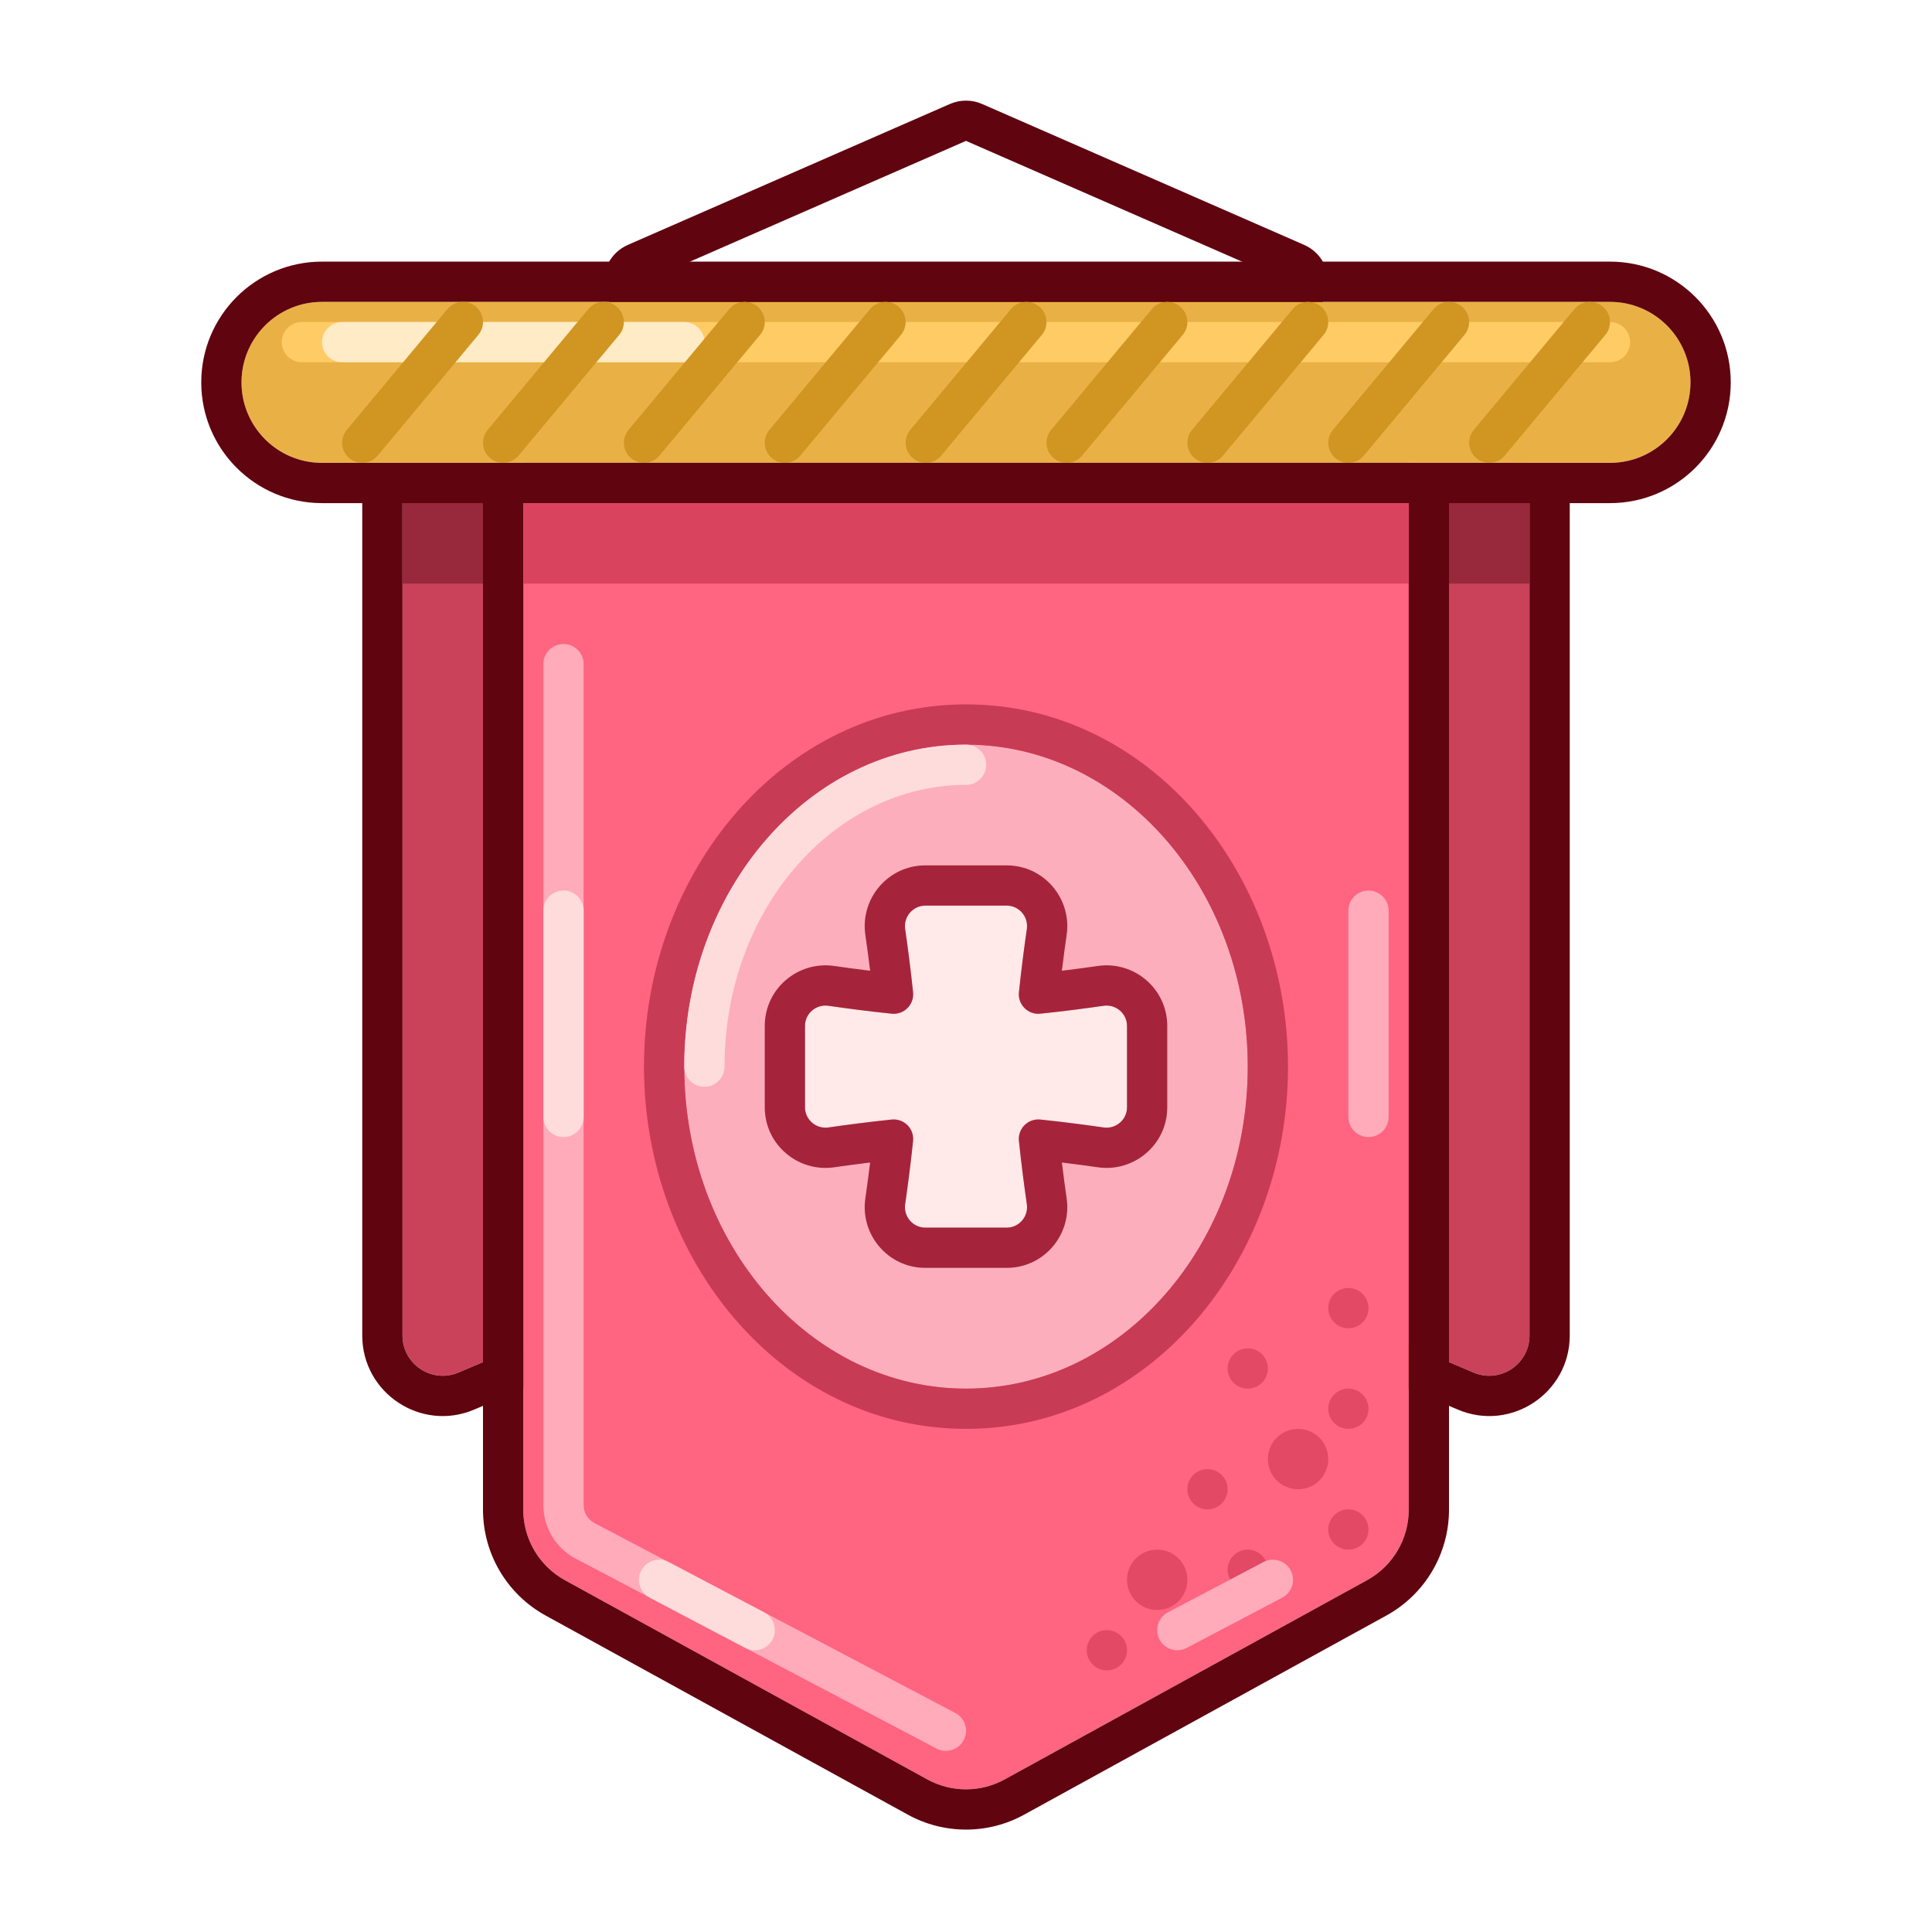 <svg width="96" height="96" viewBox="0 0 96 96" fill="none" xmlns="http://www.w3.org/2000/svg">
    <path d="M20 25H76V66.359C76 67.792 74.538 68.76 73.219 68.201L49.562 58.163C48.564 57.739 47.436 57.739 46.438 58.163L22.781 68.201C21.462 68.76 20 67.792 20 66.359V25Z" fill="#CA425A"/>
    <path fill-rule="evenodd" clip-rule="evenodd" d="M18 25C18 23.895 18.895 23 20 23H76C77.105 23 78 23.895 78 25V66.359C78 69.225 75.075 71.161 72.438 70.042L48.781 60.004C48.282 59.792 47.718 59.792 47.219 60.004L23.562 70.042C20.925 71.161 18 69.225 18 66.359V25ZM20 25V66.359C20 67.792 21.462 68.76 22.781 68.201L46.438 58.163C47.436 57.739 48.564 57.739 49.562 58.163L73.219 68.201C74.538 68.76 76 67.792 76 66.359V25H20Z" fill="#60040F"/>
    <path d="M76 25H20V29H76V25Z" fill="#98293C"/>
    <path fill-rule="evenodd" clip-rule="evenodd" d="M65.958 14.409C65.764 15.336 64.947 16 64 16H32C31.053 16 30.236 15.336 30.042 14.409C29.849 13.483 30.331 12.547 31.198 12.168L47.198 5.168C47.709 4.944 48.291 4.944 48.802 5.168L64.802 12.168C65.669 12.547 66.151 13.483 65.958 14.409ZM48 7L64 14H32L48 7Z" fill="#60040F"/>
    <path d="M12 19C12 16.791 13.791 15 16 15H80C82.209 15 84 16.791 84 19C84 21.209 82.209 23 80 23H16C13.791 23 12 21.209 12 19Z" fill="#E9B145"/>
    <path fill-rule="evenodd" clip-rule="evenodd" d="M16 13H80C83.314 13 86 15.686 86 19C86 22.314 83.314 25 80 25H16C12.686 25 10 22.314 10 19C10 15.686 12.686 13 16 13ZM16 15C13.791 15 12 16.791 12 19C12 21.209 13.791 23 16 23H80C82.209 23 84 21.209 84 19C84 16.791 82.209 15 80 15H16Z" fill="#60040F"/>
    <path fill-rule="evenodd" clip-rule="evenodd" d="M14 17C14 16.448 14.448 16 15 16H80C80.552 16 81 16.448 81 17C81 17.552 80.552 18 80 18H15C14.448 18 14 17.552 14 17Z" fill="#FFCB65"/>
    <path fill-rule="evenodd" clip-rule="evenodd" d="M16 17C16 16.448 16.448 16 17 16H34C34.552 16 35 16.448 35 17C35 17.552 34.552 18 34 18H17C16.448 18 16 17.552 16 17Z" fill="#FFEBC5"/>
    <path fill-rule="evenodd" clip-rule="evenodd" d="M23.64 15.232C24.064 15.585 24.122 16.216 23.768 16.64L18.768 22.64C18.415 23.064 17.784 23.122 17.36 22.768C16.936 22.415 16.878 21.784 17.232 21.36L22.232 15.36C22.585 14.936 23.216 14.878 23.64 15.232Z" fill="#D19521"/>
    <path fill-rule="evenodd" clip-rule="evenodd" d="M44.64 15.232C45.065 15.585 45.122 16.216 44.768 16.64L39.768 22.64C39.415 23.064 38.784 23.122 38.36 22.768C37.936 22.415 37.878 21.784 38.232 21.36L43.232 15.36C43.585 14.936 44.216 14.878 44.64 15.232Z" fill="#D19521"/>
    <path fill-rule="evenodd" clip-rule="evenodd" d="M30.64 15.232C31.064 15.585 31.122 16.216 30.768 16.64L25.768 22.64C25.415 23.064 24.784 23.122 24.36 22.768C23.936 22.415 23.878 21.784 24.232 21.36L29.232 15.36C29.585 14.936 30.216 14.878 30.64 15.232Z" fill="#D19521"/>
    <path fill-rule="evenodd" clip-rule="evenodd" d="M51.64 15.232C52.065 15.585 52.122 16.216 51.768 16.64L46.768 22.64C46.415 23.064 45.784 23.122 45.36 22.768C44.936 22.415 44.878 21.784 45.232 21.36L50.232 15.36C50.585 14.936 51.216 14.878 51.64 15.232Z" fill="#D19521"/>
    <path fill-rule="evenodd" clip-rule="evenodd" d="M37.64 15.232C38.065 15.585 38.122 16.216 37.768 16.64L32.768 22.64C32.415 23.064 31.784 23.122 31.36 22.768C30.936 22.415 30.878 21.784 31.232 21.36L36.232 15.36C36.585 14.936 37.216 14.878 37.64 15.232Z" fill="#D19521"/>
    <path fill-rule="evenodd" clip-rule="evenodd" d="M58.64 15.232C59.065 15.585 59.122 16.216 58.768 16.64L53.768 22.64C53.415 23.064 52.784 23.122 52.36 22.768C51.936 22.415 51.878 21.784 52.232 21.36L57.232 15.36C57.585 14.936 58.216 14.878 58.64 15.232Z" fill="#D19521"/>
    <path fill-rule="evenodd" clip-rule="evenodd" d="M65.64 15.232C66.064 15.585 66.122 16.216 65.768 16.64L60.768 22.64C60.415 23.064 59.784 23.122 59.36 22.768C58.936 22.415 58.878 21.784 59.232 21.36L64.232 15.36C64.585 14.936 65.216 14.878 65.64 15.232Z" fill="#D19521"/>
    <path fill-rule="evenodd" clip-rule="evenodd" d="M72.64 15.232C73.064 15.585 73.122 16.216 72.768 16.64L67.768 22.64C67.415 23.064 66.784 23.122 66.36 22.768C65.936 22.415 65.878 21.784 66.232 21.36L71.232 15.36C71.585 14.936 72.216 14.878 72.64 15.232Z" fill="#D19521"/>
    <path fill-rule="evenodd" clip-rule="evenodd" d="M79.64 15.232C80.064 15.585 80.122 16.216 79.768 16.64L74.768 22.64C74.415 23.064 73.784 23.122 73.36 22.768C72.936 22.415 72.878 21.784 73.232 21.36L78.232 15.36C78.585 14.936 79.216 14.878 79.64 15.232Z" fill="#D19521"/>
    <path d="M26 25H70V75.015C70 76.474 69.206 77.817 67.927 78.52L49.927 88.416C48.727 89.076 47.273 89.076 46.073 88.416L28.073 78.52C26.794 77.817 26 76.474 26 75.015V25Z" fill="#FF6480"/>
    <path fill-rule="evenodd" clip-rule="evenodd" d="M24 25C24 23.895 24.895 23 26 23H70C71.105 23 72 23.895 72 25V75.015C72 77.204 70.808 79.219 68.891 80.273L50.891 90.169C49.091 91.159 46.909 91.159 45.109 90.169L27.109 80.273C25.192 79.219 24 77.204 24 75.015V25ZM26 25V75.015C26 76.474 26.794 77.817 28.073 78.52L46.073 88.416C47.273 89.076 48.727 89.076 49.927 88.416L67.927 78.52C69.206 77.817 70 76.474 70 75.015V25H26Z" fill="#60040F"/>
    <path d="M68 76C68 76.552 67.552 77 67 77C66.448 77 66 76.552 66 76C66 75.448 66.448 75 67 75C67.552 75 68 75.448 68 76Z" fill="#E34864"/>
    <path d="M63 68C63 68.552 62.552 69 62 69C61.448 69 61 68.552 61 68C61 67.448 61.448 67 62 67C62.552 67 63 67.448 63 68Z" fill="#E34864"/>
    <path d="M68 65C68 65.552 67.552 66 67 66C66.448 66 66 65.552 66 65C66 64.448 66.448 64 67 64C67.552 64 68 64.448 68 65Z" fill="#E34864"/>
    <path d="M56 82C56 82.552 55.552 83 55 83C54.448 83 54 82.552 54 82C54 81.448 54.448 81 55 81C55.552 81 56 81.448 56 82Z" fill="#E34864"/>
    <path d="M63 78C63 78.552 62.552 79 62 79C61.448 79 61 78.552 61 78C61 77.448 61.448 77 62 77C62.552 77 63 77.448 63 78Z" fill="#E34864"/>
    <path d="M59 78.5C59 79.328 58.328 80 57.5 80C56.672 80 56 79.328 56 78.5C56 77.672 56.672 77 57.5 77C58.328 77 59 77.672 59 78.5Z" fill="#E34864"/>
    <path d="M68 70C68 70.552 67.552 71 67 71C66.448 71 66 70.552 66 70C66 69.448 66.448 69 67 69C67.552 69 68 69.448 68 70Z" fill="#E34864"/>
    <path d="M61 74C61 74.552 60.552 75 60 75C59.448 75 59 74.552 59 74C59 73.448 59.448 73 60 73C60.552 73 61 73.448 61 74Z" fill="#E34864"/>
    <path d="M66 72.5C66 73.328 65.328 74 64.5 74C63.672 74 63 73.328 63 72.5C63 71.672 63.672 71 64.5 71C65.328 71 66 71.672 66 72.5Z" fill="#E34864"/>
    <path d="M70 25H26V29H70V25Z" fill="#DA435E"/>
    <path fill-rule="evenodd" clip-rule="evenodd" d="M28 32C28.552 32 29 32.448 29 33V74.793C29 75.164 29.206 75.504 29.534 75.677L47.466 85.115C47.955 85.372 48.142 85.977 47.885 86.466C47.628 86.954 47.023 87.142 46.534 86.885L28.603 77.447C27.617 76.928 27 75.906 27 74.793V33C27 32.448 27.448 32 28 32Z" fill="#FFABBA"/>
    <path fill-rule="evenodd" clip-rule="evenodd" d="M68 44.25C67.448 44.25 67 44.698 67 45.25V55.5C67 56.052 67.448 56.5 68 56.5C68.552 56.5 69 56.052 69 55.5V45.25C69 44.698 68.552 44.25 68 44.25ZM64.135 78.034C63.878 77.546 63.273 77.358 62.784 77.615L58.034 80.115C57.545 80.372 57.358 80.977 57.615 81.466C57.872 81.954 58.477 82.142 58.966 81.885L63.716 79.385C64.204 79.128 64.392 78.523 64.135 78.034Z" fill="#FFABBA"/>
    <path fill-rule="evenodd" clip-rule="evenodd" d="M28 44.25C28.552 44.25 29 44.698 29 45.25V55.5C29 56.052 28.552 56.5 28 56.5C27.448 56.5 27 56.052 27 55.5V45.25C27 44.698 27.448 44.25 28 44.25ZM31.865 78.034C32.122 77.546 32.727 77.358 33.216 77.615L37.966 80.115C38.455 80.372 38.642 80.977 38.385 81.466C38.128 81.954 37.523 82.142 37.034 81.885L32.284 79.385C31.796 79.128 31.608 78.523 31.865 78.034Z" fill="#FFDCDC"/>
    <path d="M62 53C62 61.837 55.732 69 48 69C40.268 69 34 61.837 34 53C34 44.163 40.268 37 48 37C55.732 37 62 44.163 62 53Z" fill="#FDAEBC"/>
    <path fill-rule="evenodd" clip-rule="evenodd" d="M64 53C64 62.682 57.079 71 48 71C38.921 71 32 62.682 32 53C32 43.318 38.921 35 48 35C57.079 35 64 43.318 64 53ZM48 69C55.732 69 62 61.837 62 53C62 44.163 55.732 37 48 37C40.268 37 34 44.163 34 53C34 61.837 40.268 69 48 69Z" fill="#C83B54"/>
    <path fill-rule="evenodd" clip-rule="evenodd" d="M48 39C41.502 39 36 45.129 36 53C36 53.552 35.552 54 35 54C34.448 54 34 53.552 34 53C34 44.303 40.139 37 48 37C48.552 37 49 37.448 49 38C49 38.552 48.552 39 48 39Z" fill="#FFDCDC"/>
    <path d="M51.023 46.164C51.111 45.553 50.639 45 50.022 45H45.978C45.361 45 44.889 45.553 44.977 46.164C45.093 46.965 45.245 48.099 45.37 49.305C45.433 49.919 44.919 50.433 44.305 50.37C43.099 50.245 41.965 50.093 41.164 49.977C40.553 49.889 40 50.361 40 50.978V55.022C40 55.639 40.553 56.111 41.164 56.023C41.965 55.907 43.099 55.755 44.305 55.63C44.919 55.567 45.433 56.081 45.37 56.695C45.245 57.901 45.093 59.035 44.977 59.836C44.889 60.447 45.361 61 45.978 61H50.022C50.639 61 51.111 60.447 51.023 59.836C50.907 59.035 50.755 57.901 50.63 56.695C50.567 56.081 51.081 55.567 51.695 55.63C52.901 55.755 54.035 55.907 54.836 56.023C55.447 56.111 56 55.639 56 55.022V50.978C56 50.361 55.447 49.889 54.836 49.977C54.035 50.093 52.901 50.245 51.695 50.37C51.081 50.433 50.567 49.919 50.63 49.305C50.755 48.099 50.907 46.965 51.023 46.164Z" fill="#FFE9E9"/>
    <path fill-rule="evenodd" clip-rule="evenodd" d="M45.978 43H50.022C51.877 43 53.262 44.653 53.002 46.45C52.932 46.94 52.847 47.557 52.764 48.236C53.443 48.153 54.06 48.068 54.55 47.998C56.347 47.738 58 49.123 58 50.978V55.022C58 56.877 56.347 58.262 54.55 58.002C54.06 57.932 53.443 57.847 52.764 57.764C52.847 58.443 52.932 59.06 53.002 59.55C53.262 61.347 51.877 63 50.022 63H45.978C44.123 63 42.738 61.347 42.998 59.55C43.068 59.06 43.153 58.443 43.236 57.764C42.557 57.847 41.94 57.932 41.45 58.002C39.653 58.262 38 56.877 38 55.022V50.978C38 49.123 39.653 47.738 41.45 47.998C41.94 48.068 42.557 48.153 43.236 48.236C43.153 47.557 43.068 46.94 42.998 46.45C42.738 44.653 44.123 43 45.978 43ZM50.022 45C50.639 45 51.111 45.553 51.023 46.164C50.907 46.965 50.755 48.099 50.63 49.305C50.567 49.919 51.081 50.433 51.695 50.37C52.901 50.245 54.035 50.093 54.836 49.977C55.447 49.889 56 50.361 56 50.978V55.022C56 55.639 55.447 56.111 54.836 56.023C54.035 55.907 52.901 55.755 51.695 55.63C51.081 55.567 50.567 56.081 50.63 56.695C50.755 57.901 50.907 59.035 51.023 59.836C51.111 60.447 50.639 61 50.022 61H45.978C45.361 61 44.889 60.447 44.977 59.836C45.093 59.035 45.245 57.901 45.37 56.695C45.433 56.081 44.919 55.567 44.305 55.63C43.099 55.755 41.965 55.907 41.164 56.023C40.553 56.111 40 55.639 40 55.022V50.978C40 50.361 40.553 49.889 41.164 49.977C41.965 50.093 43.099 50.245 44.305 50.37C44.919 50.433 45.433 49.919 45.37 49.305C45.245 48.099 45.093 46.965 44.977 46.164C44.889 45.553 45.361 45 45.978 45H50.022Z" fill="#A5243B"/>
    </svg>
    